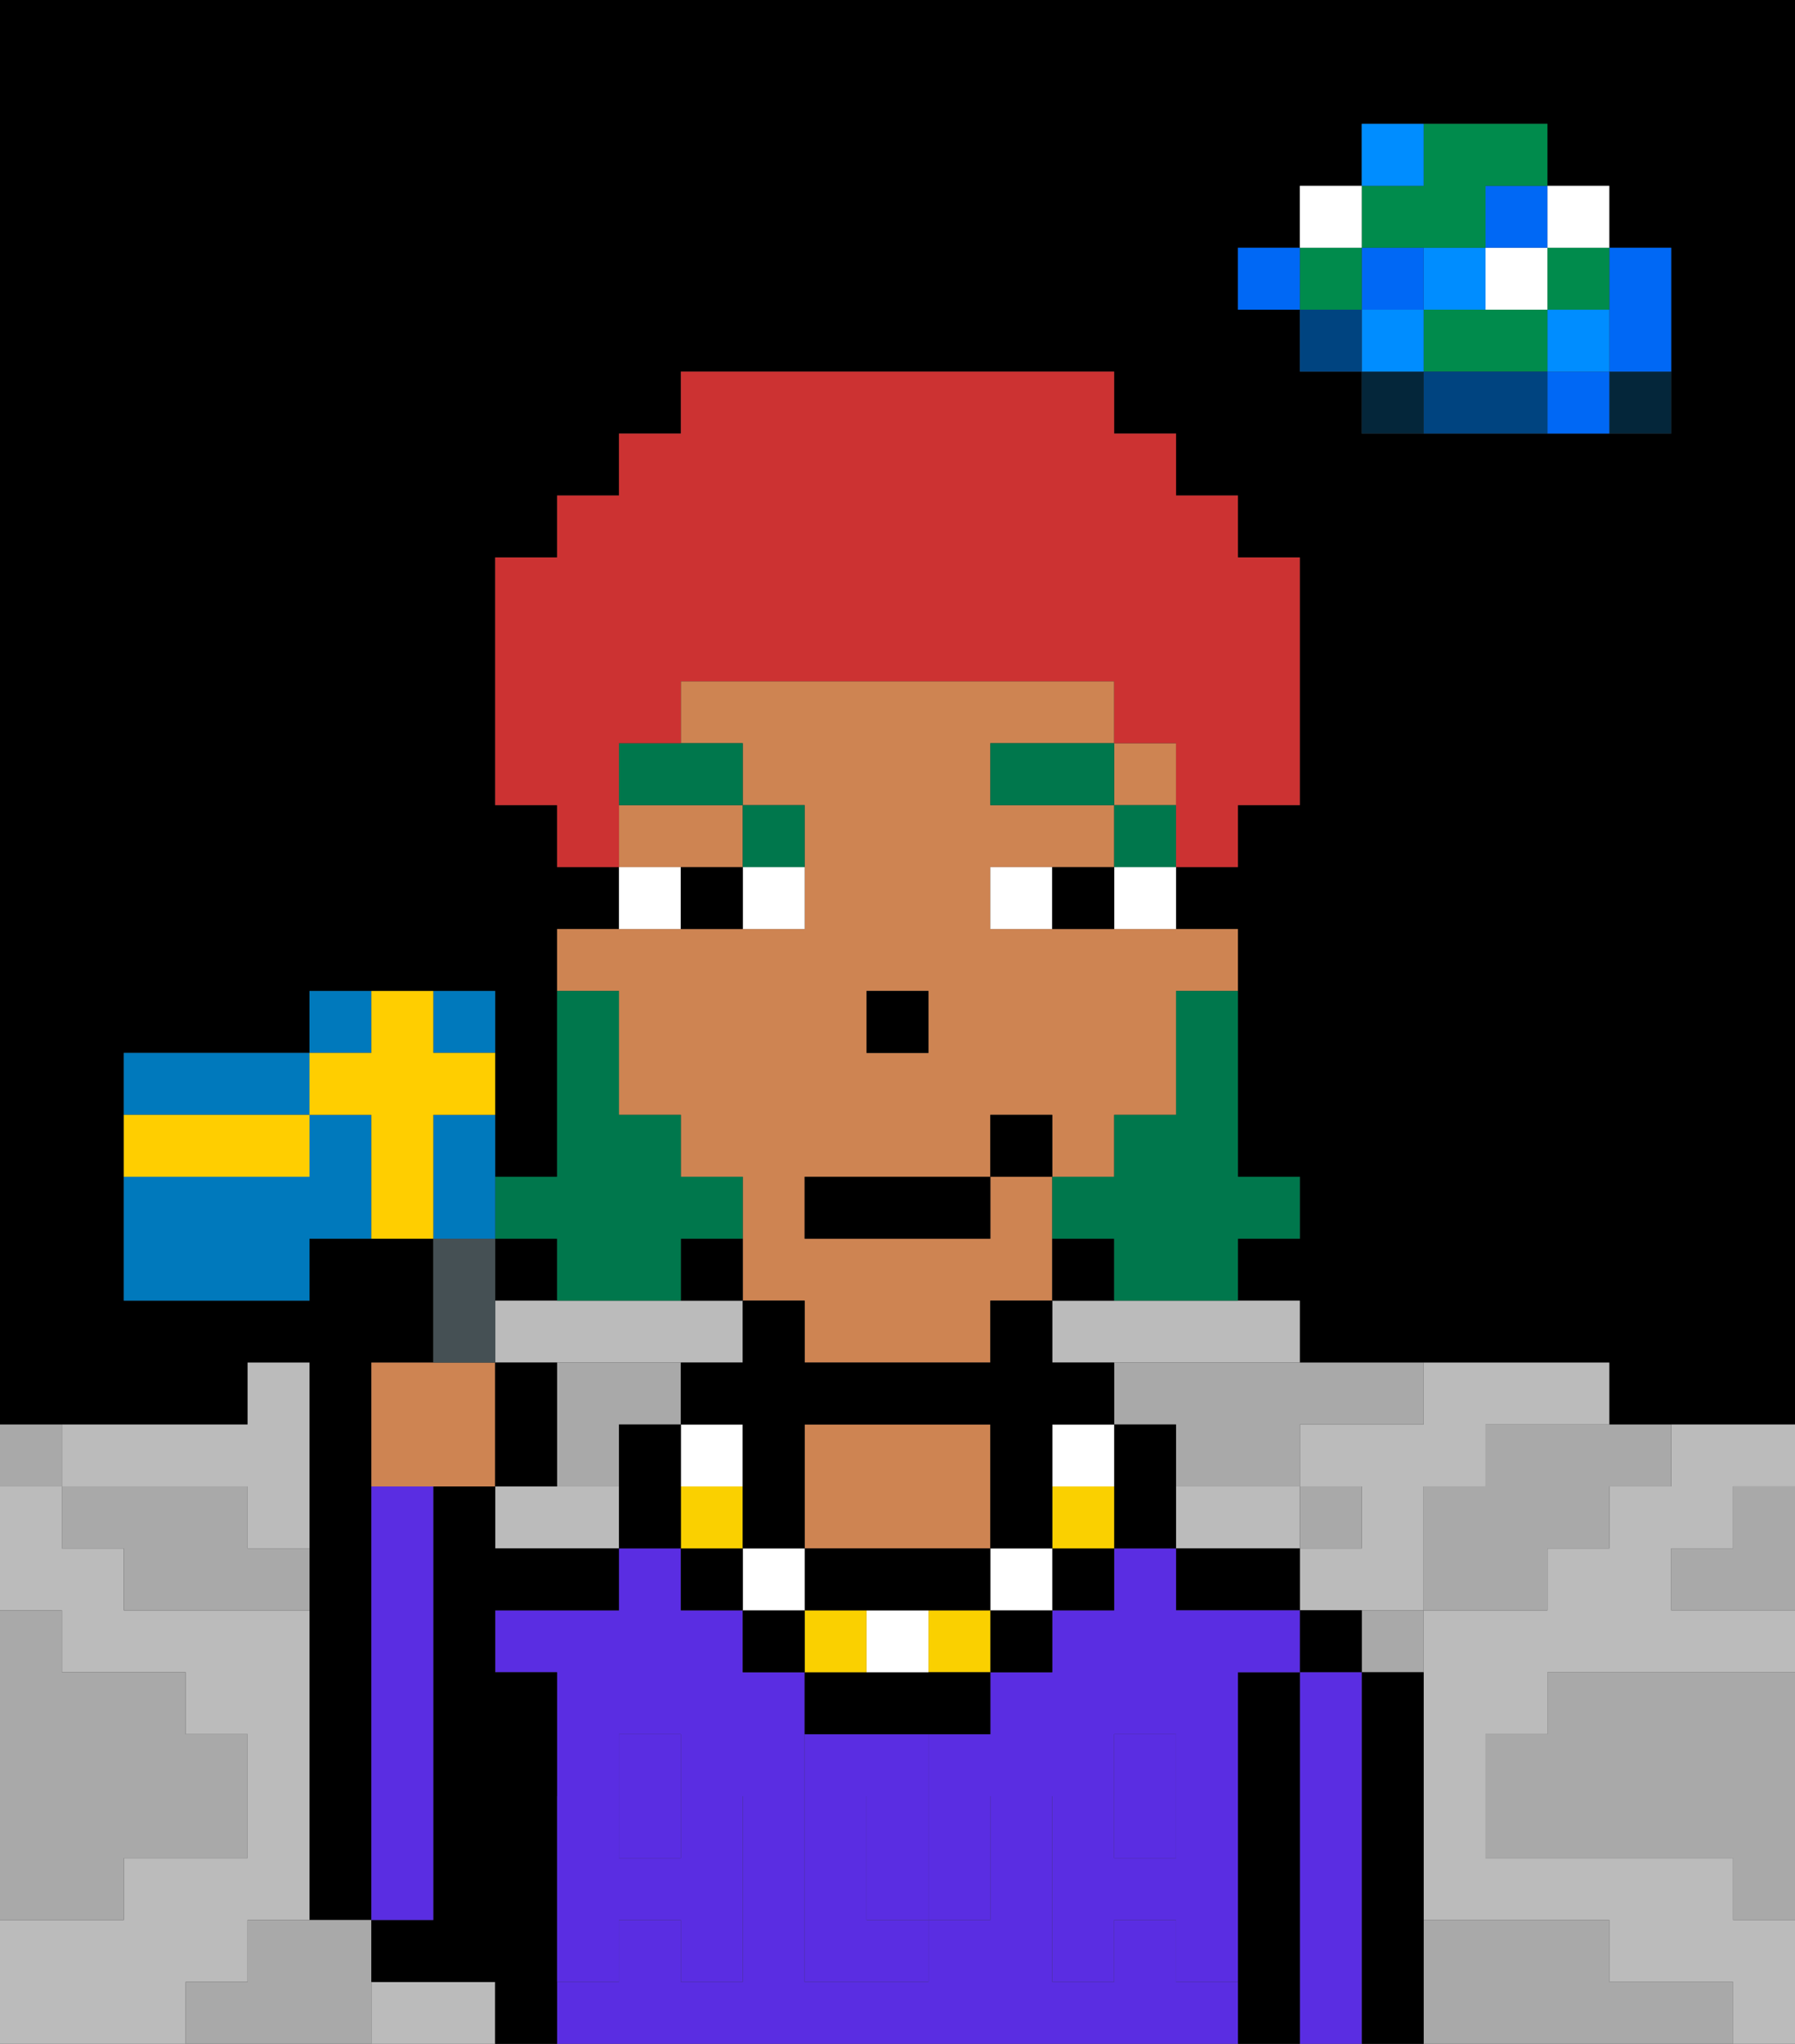 <svg xmlns="http://www.w3.org/2000/svg" viewBox="0 0 29 33"><rect x="0" y="0" width="29" height="33" fill="#333333" stroke="none"/><defs><style>polygon,rect,path{shape-rendering:crispedges;}polygon,rect,path{shape-rendering:crispedges;}.lb33-1{fill:#a9a9a9;}.lb33-2{fill:#000000;}.lb33-3{fill:#bbbbbb;}.lb33-4{fill:#04263a;}.lb33-5{fill:#0068f5;}.lb33-6{fill:#008dff;}.lb33-7{fill:#008b4c;}.lb33-8{fill:#ffffff;}.lb33-9{fill:#004480;}.lb33-10{fill:#5a2de2;}.lb33-11{fill:#ce8452;}.lb33-12{fill:#5a2de2;}.lb33-13{fill:#00774c;}.lb33-14{fill:#00774c;}.lb33-15{fill:#cc3232;}.lb33-16{fill:#fad000;}.lb33-17{fill:#455054;}.lb33-18{fill:#0079bc;}.lb33-19{fill:#ffce00;}</style></defs><path class="lb33-1" d="M28,25H27v1h2V24H28Z"/><rect class="lb33-2" x="8" y="20" width="1" height="1"/><path class="lb33-2" d="M0,0V23H4V22H5v9H6V22H7V20H5v1H2V17H5V16H8v3H9V15h1V14H9V13H8V9H9V8h1V7h1V6h7V7h1V8h1V9h1v4H20v1H19v1h1v4h1v1H20v1h1v1h5v1h3V0H0ZM27,5V7H22V6H21V5H20V4h1V3h1V2h3V3h1V4h1Z"/><path class="lb33-1" d="M27,32H26V31H23v2h5V32Z"/><path class="lb33-1" d="M25,27v1H24v2h4v1h1V27H25Z"/><path class="lb33-3" d="M10,22h2V21H8v1h2Z"/><path class="lb33-3" d="M4,32V31H5V26H2V25H1V24H0v2H1v1H3v1H4v2H2v1H0v2H3V32Z"/><path class="lb33-3" d="M27,24H26v1H25v1H23v5h3v1h2v1h1V31H28V30H24V28h1V27h4V26H27V25h1V24h1V23H27Z"/><path class="lb33-3" d="M7,32H6v1H8V32Z"/><path class="lb33-3" d="M9,24H8v1h2V24Z"/><path class="lb33-3" d="M21,25V24H19v1h2Z"/><path class="lb33-3" d="M2,24H4v1H5V22H4v1H1v1Z"/><path class="lb33-3" d="M22,23H21v1h1v1H21v1h2V24h1V23h2V22H23v1Z"/><path class="lb33-3" d="M17,21v1h4V21H17Z"/><path class="lb33-4" d="M26,7h1V6H26Z"/><path class="lb33-5" d="M26,5V6h1V4H26Z"/><path class="lb33-5" d="M25,6V7h1V6Z"/><rect class="lb33-6" x="25" y="5" width="1" height="1"/><rect class="lb33-7" x="25" y="4" width="1" height="1"/><rect class="lb33-8" x="25" y="3" width="1" height="1"/><path class="lb33-1" d="M24,24H23v2h2V25h1V24h1V23H24Z"/><path class="lb33-7" d="M24,5H23V6h2V5Z"/><rect class="lb33-8" x="24" y="4" width="1" height="1"/><rect class="lb33-5" x="24" y="3" width="1" height="1"/><path class="lb33-9" d="M24,6H23V7h2V6Z"/><rect class="lb33-6" x="23" y="4" width="1" height="1"/><path class="lb33-1" d="M22,27h1V26H22Z"/><path class="lb33-4" d="M22,6V7h1V6Z"/><rect class="lb33-6" x="22" y="5" width="1" height="1"/><rect class="lb33-5" x="22" y="4" width="1" height="1"/><path class="lb33-7" d="M23,4h1V3h1V2H23V3H22V4Z"/><path class="lb33-6" d="M23,2H22V3h1Z"/><rect class="lb33-1" x="21" y="24" width="1" height="1"/><rect class="lb33-9" x="21" y="5" width="1" height="1"/><rect class="lb33-7" x="21" y="4" width="1" height="1"/><rect class="lb33-8" x="21" y="3" width="1" height="1"/><rect class="lb33-5" x="20" y="4" width="1" height="1"/><path class="lb33-1" d="M18,22v1h1v1h2V23h2V22H18Z"/><path class="lb33-1" d="M10,22H9v2h1V23h1V22Z"/><path class="lb33-1" d="M6,31H4v1H3v1H6V31Z"/><path class="lb33-1" d="M2,30H4V28H3V27H1V26H0v5H2Z"/><path class="lb33-1" d="M4,24H1v1H2v1H5V25H4Z"/><path class="lb33-1" d="M1,23H0v1H1Z"/><path class="lb33-2" d="M23,27H22v6h1V27Z"/><path class="lb33-2" d="M21,26v1h1V26Z"/><path class="lb33-10" d="M22,27H21v6h1V27Z"/><path class="lb33-2" d="M21,27H20v6h1V27Z"/><path class="lb33-2" d="M20,25H19v1h2V25Z"/><rect class="lb33-10" x="10" y="29" width="1" height="1"/><rect class="lb33-10" x="18" y="29" width="1" height="1"/><path class="lb33-10" d="M19,32V31H18v1H17V29h1V28h1v1h1V27h1V26H19V25H18v1H17v1H16v1H15v1h1v2H15v1H13V27H12V26H11V25H10v1H8v1H9v2h1V28h1v1h1v3H11V31H10v1H9v1H20V32Z"/><path class="lb33-10" d="M14,30v1h1V29H14Z"/><path class="lb33-11" d="M13,23v2h3V23Z"/><path class="lb33-2" d="M9,31V27H8V26h2V25H8V24H7v7H6v1H8v1H9V31Z"/><path class="lb33-10" d="M7,24H6v7H7Z"/><rect class="lb33-11" x="18" y="12" width="1" height="1"/><path class="lb33-11" d="M10,17v1h1v1h1v2h1v1h3V21h1V19H16v1H13V19h3V18h1v1h1V18h1V16h1V15H16V14h2V13H16V12h2V11H11v1h1v1h1v2H9v1h1Zm4-1h1v1H14Z"/><path class="lb33-11" d="M12,14V13H10v1h2Z"/><path class="lb33-2" d="M18,20H17v1h1Z"/><path class="lb33-2" d="M12,20H11v1h1Z"/><rect class="lb33-2" x="14" y="16" width="1" height="1"/><path class="lb33-12" d="M19,30H18V29H17v3h1V31h1v1h1V29H19Z"/><rect class="lb33-12" x="18" y="28" width="1" height="1"/><path class="lb33-12" d="M16,31V29H15v2Z"/><path class="lb33-12" d="M13,32h2V31H14V29h1V28H13Z"/><path class="lb33-12" d="M9,32h1V31h1v1h1V29H11v1H10V29H9v3Z"/><rect class="lb33-12" x="10" y="28" width="1" height="1"/><path class="lb33-13" d="M19,17v1H18v1H17v1h1v1h2V20h1V19H20V16H19Z"/><path class="lb33-13" d="M9,20v1h2V20h1V19H11V18H10V16H9v3H8v1Z"/><rect class="lb33-14" x="18" y="13" width="1" height="1"/><rect class="lb33-14" x="16" y="12" width="2" height="1"/><path class="lb33-14" d="M13,14V13H12v1Z"/><path class="lb33-14" d="M10,13h2V12H10Z"/><path class="lb33-8" d="M11,14H10v1h1Z"/><path class="lb33-8" d="M12,15h1V14H12Z"/><path class="lb33-8" d="M18,15h1V14H18Z"/><path class="lb33-8" d="M16,14v1h1V14Z"/><path class="lb33-2" d="M11,14v1h1V14Z"/><path class="lb33-2" d="M17,14v1h1V14Z"/><rect class="lb33-2" x="13" y="19" width="3" height="1"/><rect class="lb33-2" x="16" y="18" width="1" height="1"/><path class="lb33-15" d="M10,12h1V11h7v1h1v2h1V13h1V9H20V8H19V7H18V6H11V7H10V8H9V9H8v4H9v1h1V12Z"/><path class="lb33-2" d="M19,23H18v2h1V23Z"/><rect class="lb33-2" x="17" y="25" width="1" height="1"/><path class="lb33-16" d="M17,24v1h1V24Z"/><path class="lb33-8" d="M17,24h1V23H17Z"/><rect class="lb33-2" x="16" y="26" width="1" height="1"/><rect class="lb33-8" x="16" y="25" width="1" height="1"/><rect class="lb33-16" x="15" y="26" width="1" height="1"/><path class="lb33-2" d="M14,27H13v1h3V27H14Z"/><path class="lb33-8" d="M14,27h1V26H14Z"/><rect class="lb33-16" x="13" y="26" width="1" height="1"/><path class="lb33-2" d="M13,25v1h3V25H13Z"/><rect class="lb33-2" x="12" y="26" width="1" height="1"/><rect class="lb33-8" x="12" y="25" width="1" height="1"/><rect class="lb33-2" x="11" y="25" width="1" height="1"/><rect class="lb33-16" x="11" y="24" width="1" height="1"/><rect class="lb33-8" x="11" y="23" width="1" height="1"/><path class="lb33-2" d="M11,22v1h1v2h1V23h3v2h1V23h1V22H17V21H16v1H13V21H12v1Z"/><polygon class="lb33-2" points="11 23 10 23 10 24 10 25 11 25 11 24 11 23"/><path class="lb33-11" d="M8,24V22H6v2H8Z"/><path class="lb33-17" d="M8,21V20H7v2H8Z"/><path class="lb33-2" d="M9,22H8v2H9Z"/><path class="lb33-18" d="M5,17H2v1H5Z"/><path class="lb33-18" d="M6,16H5v1H6Z"/><path class="lb33-18" d="M8,17V16H7v1Z"/><path class="lb33-18" d="M5,18v1H2v2H5V20H6V18Z"/><path class="lb33-18" d="M8,19V18H7v2H8Z"/><path class="lb33-19" d="M8,18V17H7V16H6v1H5v1H6v2H7V18Z"/><path class="lb33-19" d="M5,19V18H2v1H5Z"/></svg>